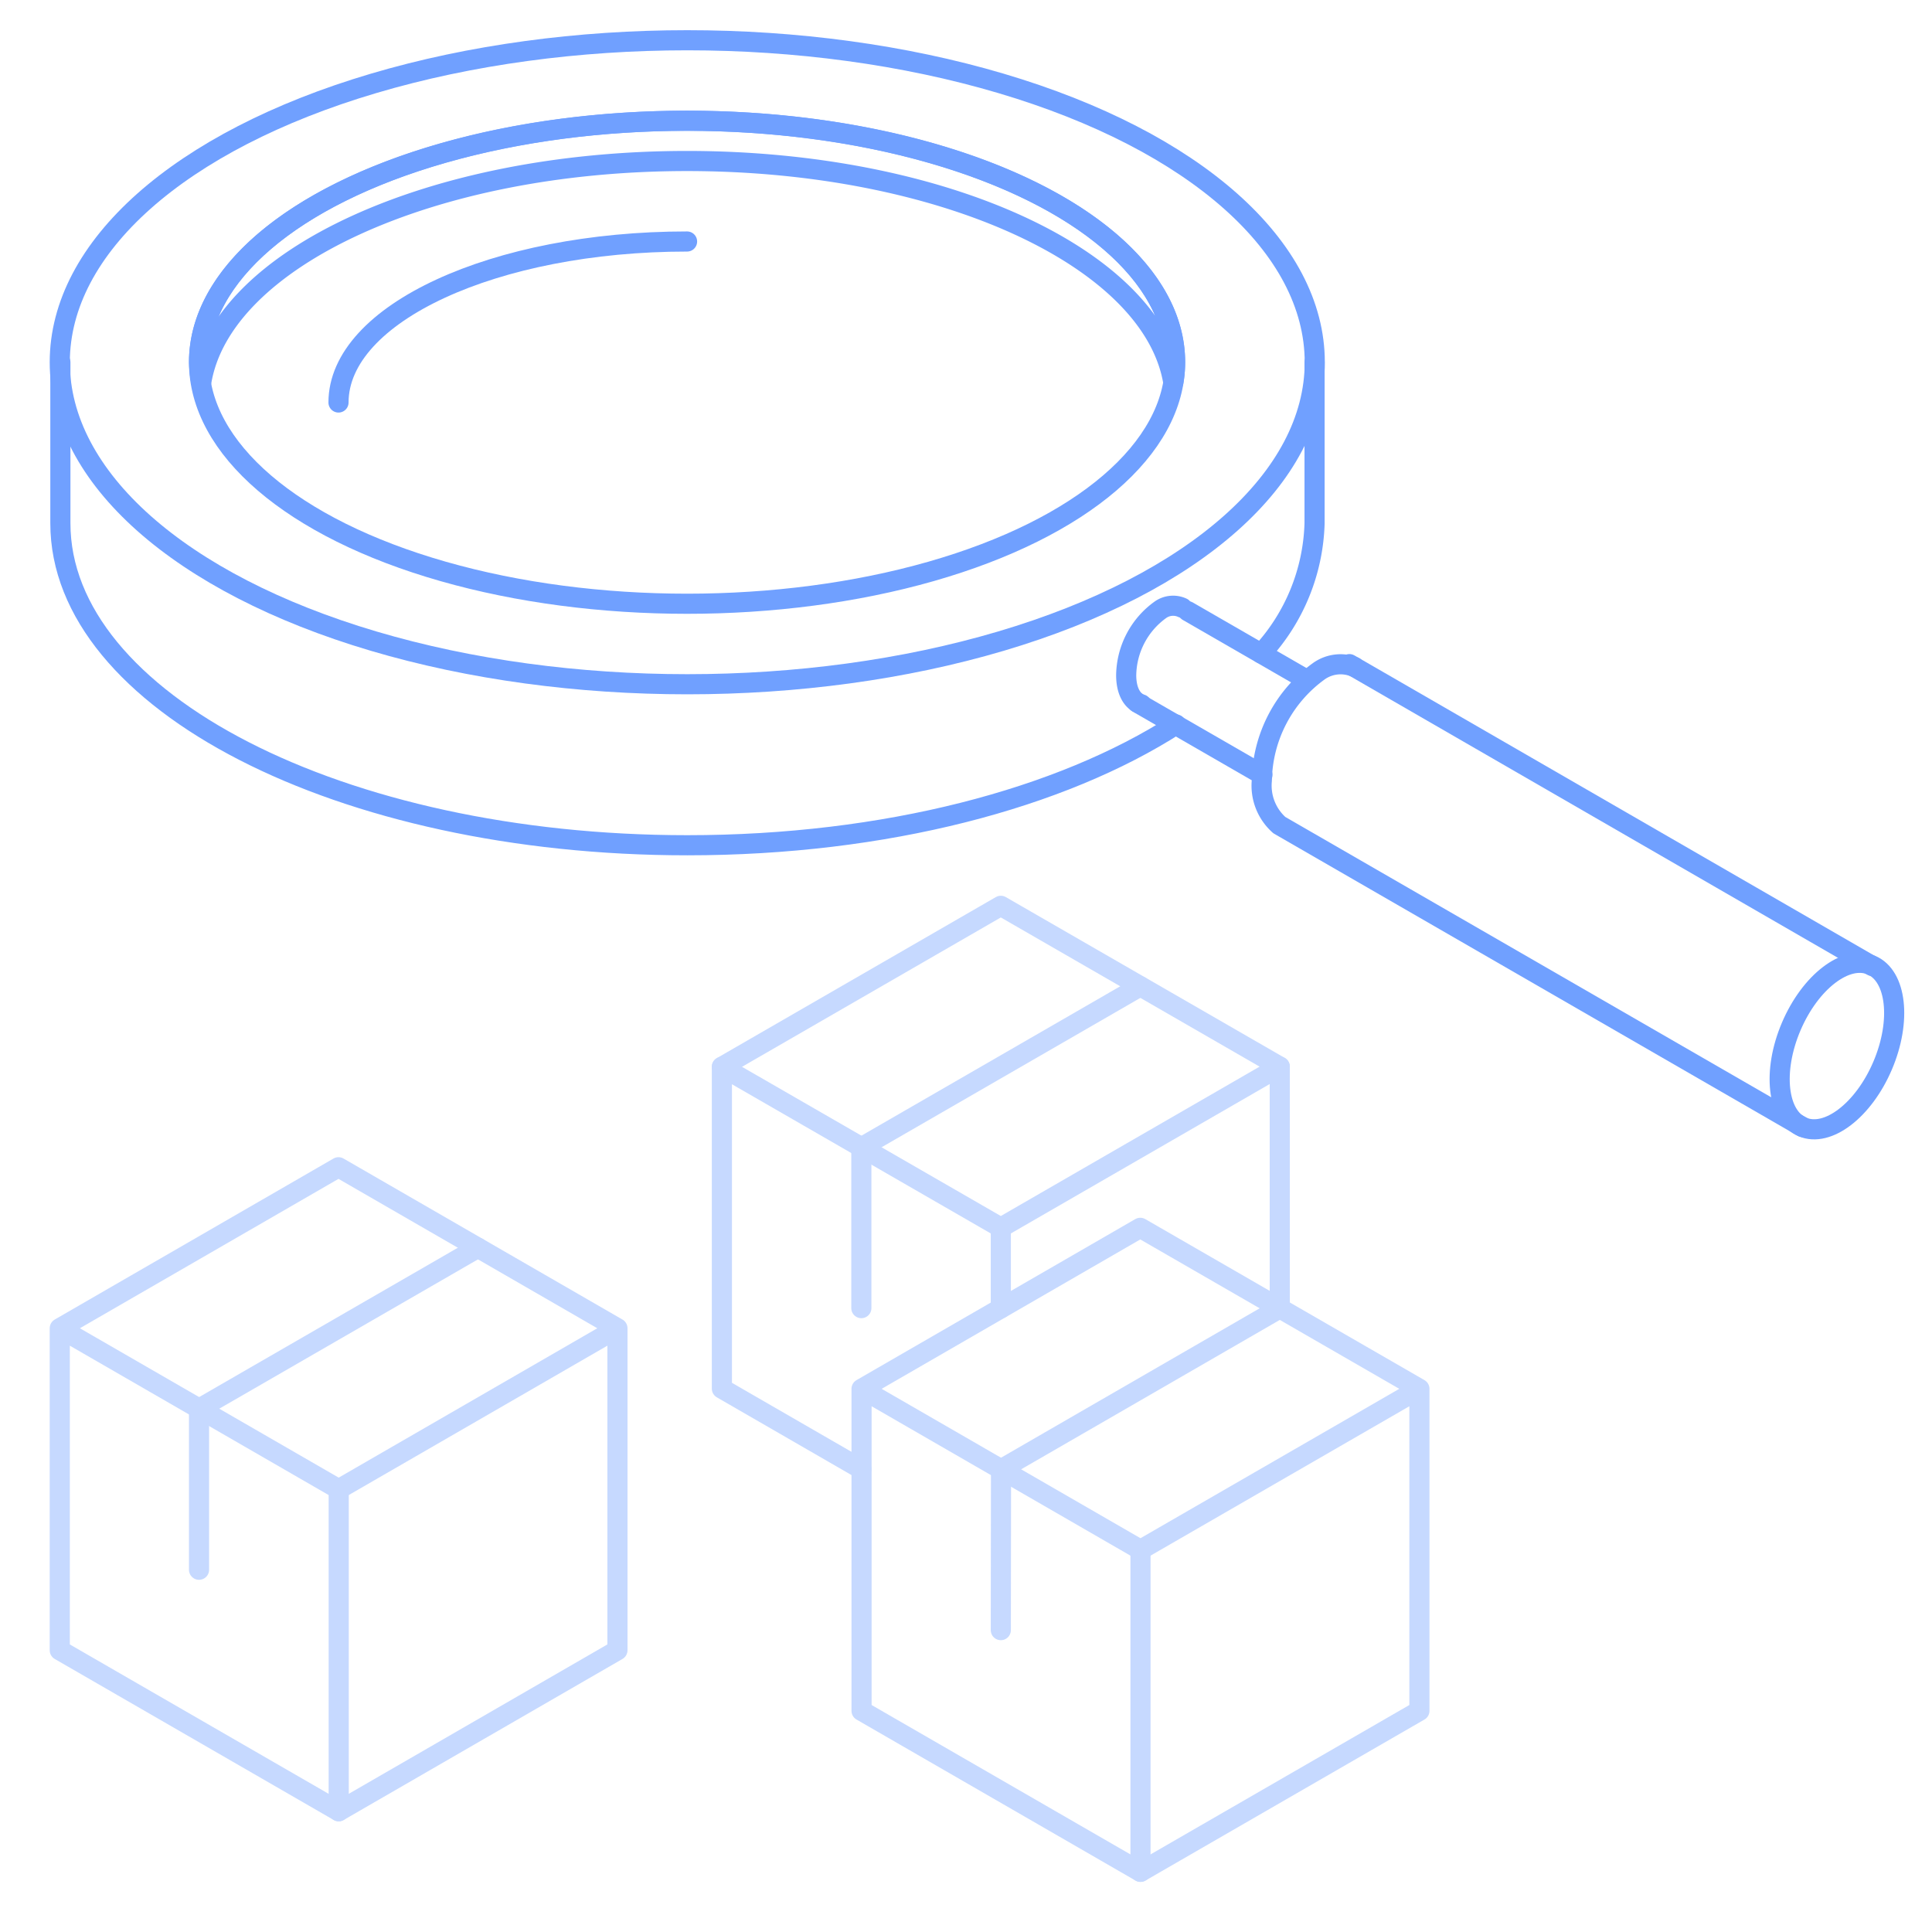 <svg xmlns="http://www.w3.org/2000/svg" viewBox="0 0 96 96"><g id="back"><g opacity="0.4"><polyline points="2.97 66 16.82 58 30.68 66 30.68 82 16.83 90 2.97 82 2.97 66 16.83 74 30.68 66" fill="none" stroke="#70a0ff" stroke-linecap="round" stroke-linejoin="round"/><line x1="16.83" y1="90" x2="16.83" y2="74" fill="none" stroke="#70a0ff" stroke-linecap="round" stroke-linejoin="round"/><polyline points="23.75 62 9.89 70 9.89 78" fill="none" stroke="#70a0ff" stroke-linecap="round" stroke-linejoin="round"/><polyline points="42.81 69.01 56.66 61.01 70.53 69.01 70.53 85.01 56.67 93.01 42.81 85.01 42.81 69.01 56.67 77.01 70.53 69.01" fill="none" stroke="#70a0ff" stroke-linecap="round" stroke-linejoin="round"/><line x1="56.67" y1="93.01" x2="56.67" y2="77.01" fill="none" stroke="#70a0ff" stroke-linecap="round" stroke-linejoin="round"/><polyline points="63.59 65.01 49.74 73.01 49.73 81" fill="none" stroke="#70a0ff" stroke-linecap="round" stroke-linejoin="round"/><polyline points="42.8 73 35.87 69 35.87 53.01 49.73 61 63.59 53" fill="none" stroke="#70a0ff" stroke-linecap="round" stroke-linejoin="round"/><polyline points="35.87 53.01 49.73 45.01 63.59 53 63.59 65.01" fill="none" stroke="#70a0ff" stroke-linecap="round" stroke-linejoin="round"/><line x1="49.73" y1="65.01" x2="49.73" y2="61" fill="none" stroke="#70a0ff" stroke-linecap="round" stroke-linejoin="round"/><polyline points="56.66 49.01 42.8 57.01 42.8 65" fill="none" stroke="#70a0ff" stroke-linecap="round" stroke-linejoin="round"/></g></g><g id="front"><line x1="67.05" y1="33" x2="93.03" y2="48" fill="none" stroke="#70a0ff" stroke-linecap="round" stroke-linejoin="round"/><ellipse cx="91.27" cy="51.98" rx="4.37" ry="2.47" transform="translate(7.71 115.61) rotate(-66.95)" fill="none" stroke="#70a0ff" stroke-linecap="round" stroke-linejoin="round"/><line x1="64.95" y1="33.79" x2="59.02" y2="30.37" fill="none" stroke="#70a0ff" stroke-linecap="round" stroke-linejoin="round"/><ellipse cx="34.15" cy="18" rx="31.18" ry="16" fill="none" stroke="#70a0ff" stroke-linecap="round" stroke-linejoin="round"/><ellipse cx="34.14" cy="18" rx="24.25" ry="12" fill="none" stroke="#70a0ff" stroke-linecap="round" stroke-linejoin="round"/><path d="M16.82,20c0-4.42,7.76-8,17.32-8" fill="none" stroke="#70a0ff" stroke-linecap="round" stroke-linejoin="round"/><path d="M34.14,8C46.86,8,57.28,12.84,58.3,19a5.55,5.55,0,0,0,.09-1c0-6.63-10.85-12-24.25-12S9.89,11.37,9.89,18A6.64,6.64,0,0,0,10,19C11,12.84,21.43,8,34.14,8Z" fill="none" stroke="#70a0ff" stroke-linecap="round" stroke-linejoin="round"/><line x1="62.73" y1="38.5" x2="56.52" y2="34.92" fill="none" stroke="#70a0ff" stroke-linecap="round" stroke-linejoin="round"/><path d="M56.72,35c-.46-.14-.76-.66-.76-1.45a4.07,4.07,0,0,1,1.7-3.25,1.09,1.09,0,0,1,1.09-.1" fill="none" stroke="#70a0ff" stroke-linecap="round" stroke-linejoin="round"/><path d="M58.44,36C52.73,39.67,44,42,34.15,42,16.93,42,3,34.84,3,26V18" fill="none" stroke="#70a0ff" stroke-linecap="round" stroke-linejoin="round"/><path d="M65.32,18v8a9.92,9.92,0,0,1-2.65,6.47" fill="none" stroke="#70a0ff" stroke-linecap="round" stroke-linejoin="round"/><path d="M89.57,56l-26-15h0a2.62,2.62,0,0,1-.87-2.22,6.83,6.83,0,0,1,2.85-5.44,1.86,1.86,0,0,1,1.75-.2" fill="none" stroke="#70a0ff" stroke-linecap="round" stroke-linejoin="round"/></g></svg>
